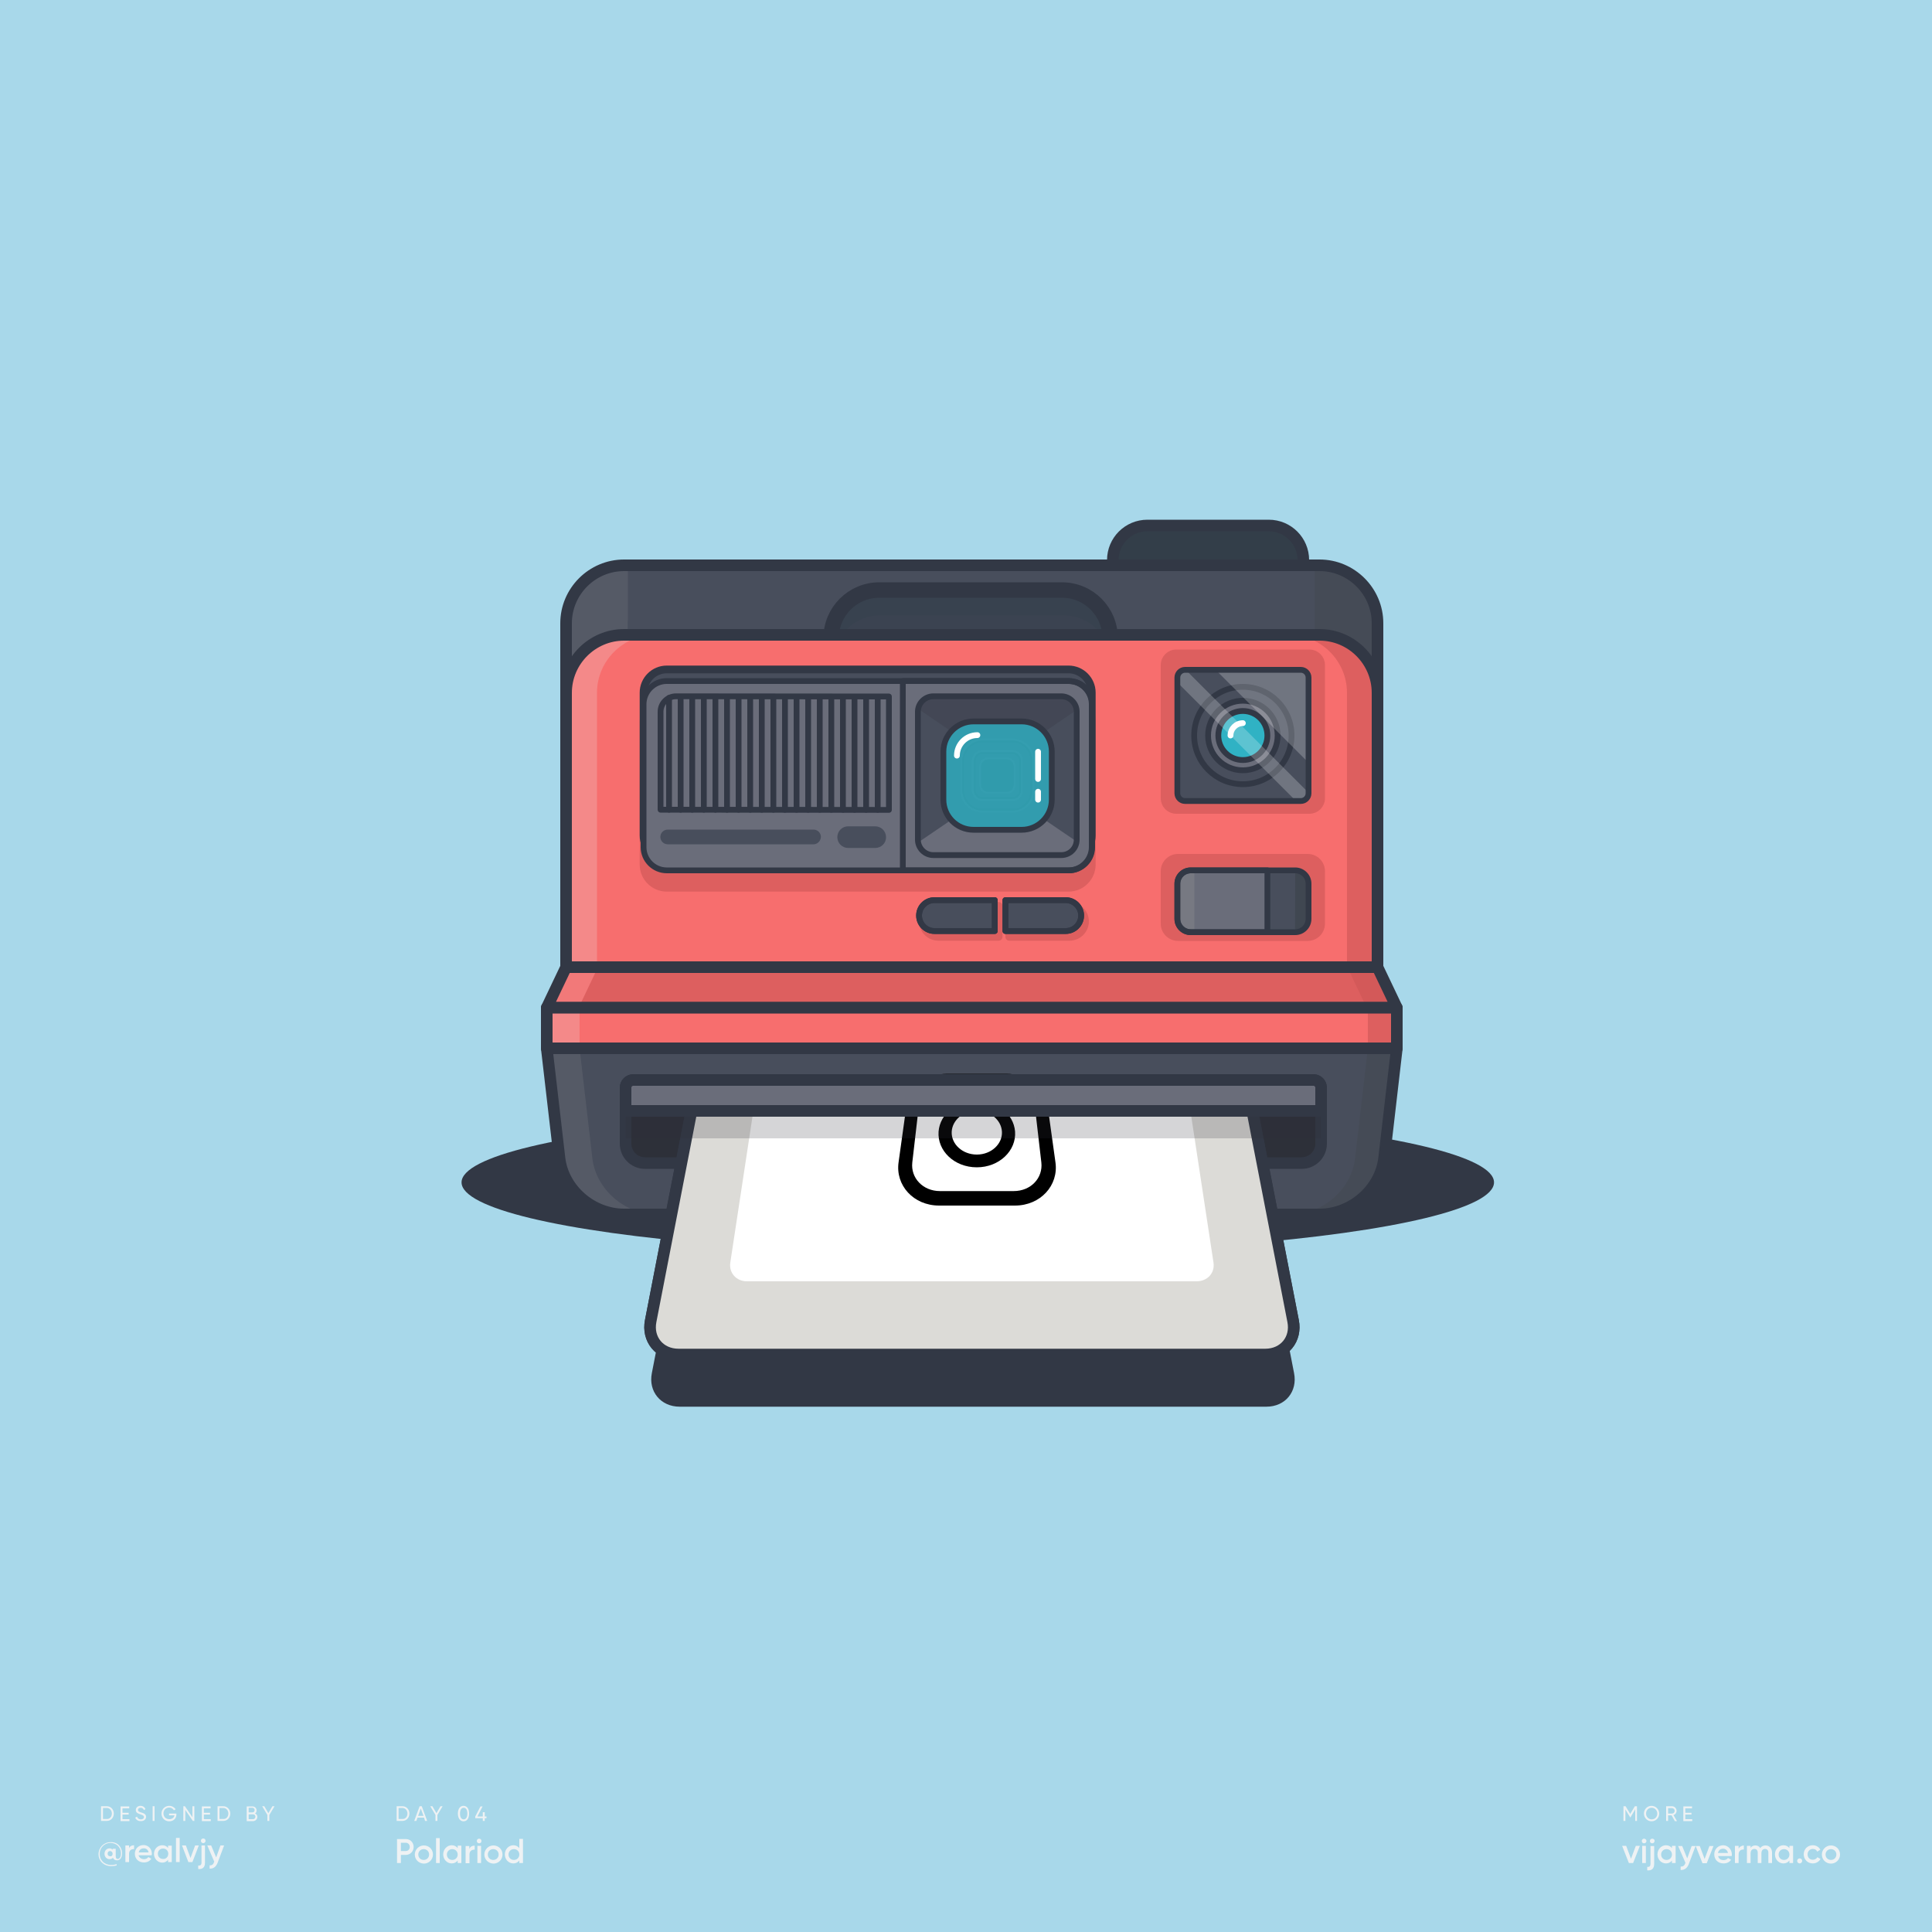 <?xml version="1.0" encoding="utf-8"?>
<!-- Generator: Adobe Illustrator 23.1.1, SVG Export Plug-In . SVG Version: 6.00 Build 0)  -->
<svg version="1.1" id="Layer_1" xmlns="http://www.w3.org/2000/svg" xmlns:xlink="http://www.w3.org/1999/xlink" x="0px" y="0px"
	 viewBox="0 0 1000 1000" style="enable-background:new 0 0 1000 1000;" xml:space="preserve">
<style type="text/css">
	.st0{fill:#a8d8ea;}
	.st1{fill:#323845;}
	.st2{fill:#333E49;}
	.st3{fill:none;stroke:#323845;stroke-width:6;stroke-linecap:round;stroke-linejoin:round;stroke-miterlimit:10;}
	.st4{fill:#484E5C;}
	.st5{fill:#454B56;}
	.st6{fill:#555A66;}
	.st7{fill:#38424F;}
	.st8{fill:#3B4351;}
	.st9{fill:none;stroke:#323845;stroke-width:8;stroke-linecap:round;stroke-linejoin:round;stroke-miterlimit:10;}
	.st10{fill:#F76E6E;}
	.st11{fill:#DD5F5F;}
	.st12{fill:#F48989;}
	.st13{fill:#DD5F5F;stroke:#DD5F5F;stroke-width:4;stroke-miterlimit:10;}
	.st14{fill:#404751;}
	.st15{fill:#6A6D7A;}
	.st16{fill:#777982;}
	.st17{fill:none;stroke:#323845;stroke-width:3;stroke-linecap:round;stroke-linejoin:round;stroke-miterlimit:10;}
	.st18{fill:#DD5F5F;stroke:#DD5F5F;stroke-width:4;stroke-linecap:round;stroke-linejoin:round;stroke-miterlimit:10;}
	.st19{fill:none;stroke:#323845;stroke-width:4;stroke-linecap:round;stroke-linejoin:round;stroke-miterlimit:10;}
	.st20{opacity:0.2;fill:#2D3039;}
	.st21{fill:#3C4252;}
	.st22{fill:none;stroke:#454B59;stroke-miterlimit:10;}
	.st23{fill:none;stroke:#323845;stroke-miterlimit:10;}
	.st24{fill:#30B2C4;}
	.st25{fill:none;stroke:#FFFFFF;stroke-width:3;stroke-linecap:round;stroke-linejoin:round;stroke-miterlimit:10;}
	.st26{fill:#D35959;}
	.st27{fill:#F27979;}
	.st28{fill:#2D3039;}
	.st29{fill:#DCDBD7;}
	.st30{fill:#F9D176;}
	.st31{fill:#F55090;}
	.st32{fill:#FFFFFF;}
	.st33{fill:url(#XMLID_75_);}
	.st34{opacity:0.81;fill:#30B2C4;}
	.st35{opacity:0.22;fill:#FFFFFF;}
	.st36{fill:#EEF2F4;}
</style>
<rect id="XMLID_30_" class="st0" width="1000" height="1000"/>
<g>
	<ellipse id="XMLID_110_" class="st1" cx="506.1" cy="612" rx="267.2" ry="37.1"/>
	<path id="XMLID_2_" class="st1" d="M655.5,728.1H351.8c-9.8,0-16.3-7.9-14.4-17.4l21.8-112.2H648l21.8,112.2
		C671.7,720.2,665.3,728.1,655.5,728.1z"/>
	<path id="XMLID_121_" class="st2" d="M656.7,321.9h-62.8c-9.9,0-17.9-8-17.9-17.9v-14.1c0-9.9,8-17.9,17.9-17.9h62.8
		c9.9,0,17.9,8,17.9,17.9v14.1C674.7,313.9,666.6,321.9,656.7,321.9z"/>
	<path id="XMLID_28_" class="st3" d="M656.7,321.9h-62.8c-9.9,0-17.9-8-17.9-17.9v-14.1c0-9.9,8-17.9,17.9-17.9h62.8
		c9.9,0,17.9,8,17.9,17.9v14.1C674.7,313.9,666.6,321.9,656.7,321.9z"/>
	<path id="XMLID_82_" class="st4" d="M713,464.6H293v-142c0-16.5,13.5-30,30-30h360c16.5,0,30,13.5,30,30V464.6z"/>
	<path id="XMLID_125_" class="st5" d="M683,292.6h-2.5v172H713v-142C713,306.1,699.5,292.6,683,292.6z"/>
	<path id="XMLID_120_" class="st6" d="M325,292.6H323c-16.5,0-30,13.5-30,30v142h31.9v-142c0-0.7,0-1.4,0.1-2.1V292.6z"/>
	<path id="XMLID_109_" class="st7" d="M549.7,371.7h-94.6c-13.8,0-24.9-11.2-24.9-24.9v-16.5c0-13.8,11.2-24.9,24.9-24.9h94.6
		c13.8,0,24.9,11.2,24.9,24.9v16.5C574.7,360.5,563.5,371.7,549.7,371.7z"/>
	<path id="XMLID_112_" class="st8" d="M550.3,384.8h-94.6c-13.8,0-24.9-11.2-24.9-24.9v-16.5c0-13.8,11.2-24.9,24.9-24.9h94.6
		c13.8,0,24.9,11.2,24.9,24.9v16.5C575.2,373.7,564.1,384.8,550.3,384.8z"/>
	<path id="XMLID_84_" class="st9" d="M549.7,371.7h-94.6c-13.8,0-24.9-11.2-24.9-24.9v-16.5c0-13.8,11.2-24.9,24.9-24.9h94.6
		c13.8,0,24.9,11.2,24.9,24.9v16.5C574.7,360.5,563.5,371.7,549.7,371.7z"/>
	<path id="XMLID_27_" class="st3" d="M713,464.6H293v-142c0-16.5,13.5-30,30-30h360c16.5,0,30,13.5,30,30V464.6z"/>
	<path id="XMLID_33_" class="st10" d="M713,500.6H293v-142c0-16.5,13.5-30,30-30h360c16.5,0,30,13.5,30,30V500.6z"/>
	<path id="XMLID_116_" class="st11" d="M683,328.6h-15.8c16.5,0,30,13.5,30,30v142H713v-142C713,342.1,699.5,328.6,683,328.6z"/>
	<path id="XMLID_111_" class="st12" d="M339,328.6h-16c-16.5,0-30,13.5-30,30v142h16v-142C309,342.1,322.5,328.6,339,328.6z"/>
	<path id="XMLID_106_" class="st13" d="M676.9,485h-67.2c-3.8,0-6.9-3.1-6.9-6.9v-27.2c0-3.8,3.1-6.9,6.9-6.9h67.2
		c3.8,0,6.9,3.1,6.9,6.9v27.2C683.8,481.9,680.7,485,676.9,485z"/>
	<path id="XMLID_104_" class="st4" d="M670.4,482.5h-54.1c-3.8,0-6.9-3.1-6.9-6.9v-18.2c0-3.8,3.1-6.9,6.9-6.9h54.1
		c3.8,0,6.9,3.1,6.9,6.9v18.2C677.3,479.4,674.2,482.5,670.4,482.5z"/>
	<path id="XMLID_122_" class="st14" d="M670.4,450.5L670.4,450.5l-0.1,32h0.1c3.8,0,6.9-3.1,6.9-6.9v-18.2
		C677.3,453.6,674.2,450.5,670.4,450.5z"/>
	<path id="XMLID_108_" class="st15" d="M656,450.5h-39.7c-3.8,0-6.9,3.1-6.9,6.9v18.2c0,3.8,3.1,6.9,6.9,6.9H656V450.5z"/>
	<path id="XMLID_124_" class="st16" d="M616.3,450.5c-3.8,0-6.9,3.1-6.9,6.9v18.2c0,3.8,3.1,6.9,6.9,6.9h1.9v-32H616.3z"/>
	<path id="XMLID_105_" class="st17" d="M656,450.5h-39.7c-3.8,0-6.9,3.1-6.9,6.9v18.2c0,3.8,3.1,6.9,6.9,6.9H656V450.5z"/>
	<path id="XMLID_101_" class="st13" d="M677.8,419.2h-69c-3.3,0-6-2.7-6-6v-69c0-3.3,2.7-6,6-6h69c3.3,0,6,2.7,6,6v69
		C683.8,416.5,681.1,419.2,677.8,419.2z"/>
	<path id="XMLID_97_" class="st18" d="M553.6,468.9h-31.2v16h31.2c4.4,0,8-3.6,8-8v0C561.6,472.5,558,468.9,553.6,468.9z"/>
	<path id="XMLID_96_" class="st18" d="M485.7,468.9h31.2v16h-31.2c-4.4,0-8-3.6-8-8v0C477.7,472.5,481.2,468.9,485.7,468.9z"/>
	<path id="XMLID_92_" class="st4" d="M551.6,465.9h-31.2v16h31.2c4.4,0,8-3.6,8-8v0C559.6,469.5,556,465.9,551.6,465.9z"/>
	<path id="XMLID_91_" class="st4" d="M483.7,465.9h31.2v16h-31.2c-4.4,0-8-3.6-8-8v0C475.7,469.5,479.2,465.9,483.7,465.9z"/>
	<path id="XMLID_88_" class="st13" d="M553.1,459.5h-208c-6.6,0-12-5.4-12-12v-74c0-6.6,5.4-12,12-12h208c6.6,0,12,5.4,12,12v74
		C565.1,454.1,559.7,459.5,553.1,459.5z"/>
	<path id="XMLID_6_" class="st4" d="M553.1,444.5h-208c-6.6,0-12-5.4-12-12v-74c0-6.6,5.4-12,12-12h208c6.6,0,12,5.4,12,12v74
		C565.1,439.1,559.7,444.5,553.1,444.5z"/>
	<path id="XMLID_3_" class="st19" d="M553.1,444.5h-208c-6.6,0-12-5.4-12-12v-74c0-6.6,5.4-12,12-12h208c6.6,0,12,5.4,12,12v74
		C565.1,439.1,559.7,444.5,553.1,444.5z"/>
	<path id="XMLID_85_" class="st15" d="M553.1,450.5h-208c-6.6,0-12-5.4-12-12v-74c0-6.6,5.4-12,12-12h208c6.6,0,12,5.4,12,12v74
		C565.1,445.1,559.7,450.5,553.1,450.5z"/>
	<path id="XMLID_14_" class="st17" d="M553.1,450.5h-208c-6.6,0-12-5.4-12-12v-74c0-6.6,5.4-12,12-12h208c6.6,0,12,5.4,12,12v74
		C565.1,445.1,559.7,450.5,553.1,450.5z"/>
	<path id="XMLID_1_" class="st3" d="M713,500.6H293v-142c0-16.5,13.5-30,30-30h360c16.5,0,30,13.5,30,30V500.6z"/>
	<path id="XMLID_8_" class="st17" d="M553.3,450.5h-86v-98h86c6.6,0,12,5.4,12,12v74C565.3,445.1,559.9,450.5,553.3,450.5z"/>
	<path id="XMLID_65_" class="st4" d="M549.3,442.6h-66.2c-4.4,0-8-3.6-8-8v-66.2c0-4.4,3.6-8,8-8h66.2c4.4,0,8,3.6,8,8v66.2
		C557.3,439,553.8,442.6,549.3,442.6z"/>
	<path id="XMLID_83_" class="st15" d="M516.6,407.9L475.3,436c0.7,3.7,3.9,6.5,7.9,6.5h66.2c4,0,7.4-3,7.9-6.9L516.6,407.9z"/>
	<path id="XMLID_81_" class="st20" d="M516.6,395.1l-41.2-28.1c0.7-3.7,3.9-6.5,7.9-6.5h66.2c4,0,7.4,3,7.9,6.9L516.6,395.1z"/>
	<path id="XMLID_46_" class="st21" d="M488.3,413.9v-24.9c0-8.6,7-15.6,15.6-15.6h24.9c8.6,0,15.6,7,15.6,15.6v24.9
		c0,8.6-7,15.6-15.6,15.6h-24.9C495.2,429.5,488.3,422.5,488.3,413.9z"/>
	<path id="XMLID_5_" class="st21" d="M523.9,414.1h-15.3c-2.8,0-5-2.2-5-5v-15.3c0-2.8,2.2-5,5-5h15.3c2.8,0,5,2.2,5,5v15.3
		C528.9,411.9,526.7,414.1,523.9,414.1z"/>
	<path id="XMLID_36_" class="st21" d="M508.6,420.1c-6.1,0-11-4.9-11-11v-15.3c0-6.1,4.9-11,11-11h15.3c6.1,0,11,4.9,11,11v15.3
		c0,6.1-4.9,11-11,11H508.6z"/>
	<path id="XMLID_39_" class="st22" d="M508.6,420.1c-6.1,0-11-4.9-11-11v-15.3c0-6.1,4.9-11,11-11h15.3c6.1,0,11,4.9,11,11v15.3
		c0,6.1-4.9,11-11,11H508.6z"/>
	<path id="XMLID_61_" class="st23" d="M508.6,419.1c-5.5,0-10-4.5-10-10v-15.3c0-5.5,4.5-10,10-10h15.3c5.5,0,10,4.5,10,10v15.3
		c0,5.5-4.5,10-10,10H508.6z"/>
	<path id="XMLID_4_" class="st22" d="M523.9,414.1h-15.3c-2.8,0-5-2.2-5-5v-15.3c0-2.8,2.2-5,5-5h15.3c2.8,0,5,2.2,5,5v15.3
		C528.9,411.9,526.7,414.1,523.9,414.1z"/>
	<path id="XMLID_38_" class="st23" d="M508.6,413.1c-2.2,0-4-1.8-4-4v-15.3c0-2.2,1.8-4,4-4h15.3c2.2,0,4,1.8,4,4v15.3
		c0,2.2-1.8,4-4,4H508.6z"/>
	<path id="XMLID_34_" class="st1" d="M521.1,410.3h-9.7c-2.2,0-4-1.8-4-4v-9.7c0-2.2,1.8-4,4-4h9.7c2.2,0,4,1.8,4,4v9.7
		C525.1,408.5,523.3,410.3,521.1,410.3z"/>
	<path id="XMLID_35_" class="st22" d="M521.1,410.3h-9.7c-2.2,0-4-1.8-4-4v-9.7c0-2.2,1.8-4,4-4h9.7c2.2,0,4,1.8,4,4v9.7
		C525.1,408.5,523.3,410.3,521.1,410.3z"/>
	<path id="XMLID_37_" class="st23" d="M511.4,409.3c-1.7,0-3-1.3-3-3v-9.7c0-1.7,1.3-3,3-3h9.7c1.7,0,3,1.3,3,3v9.7c0,1.7-1.3,3-3,3
		H511.4z"/>
	<path id="XMLID_103_" class="st4" d="M673.3,414.6h-59.9c-2.2,0-4-1.8-4-4v-59.9c0-2.2,1.8-4,4-4h59.9c2.2,0,4,1.8,4,4v59.9
		C677.3,412.8,675.5,414.6,673.3,414.6z"/>
	<circle id="XMLID_9_" class="st17" cx="643.3" cy="380.7" r="25.2"/>
	<circle id="XMLID_10_" class="st15" cx="643.3" cy="380.7" r="18"/>
	<circle id="XMLID_98_" class="st17" cx="643.3" cy="380.7" r="18"/>
	<circle id="XMLID_100_" class="st24" cx="643.3" cy="380.7" r="12.7"/>
	<circle id="XMLID_11_" class="st17" cx="643.3" cy="380.7" r="12.7"/>
	<path id="XMLID_102_" class="st25" d="M636.9,380.7c0-3.5,2.9-6.4,6.4-6.4"/>
	<path id="XMLID_13_" class="st17" d="M670.4,482.5h-54.1c-3.8,0-6.9-3.1-6.9-6.9v-18.2c0-3.8,3.1-6.9,6.9-6.9h54.1
		c3.8,0,6.9,3.1,6.9,6.9v18.2C677.3,479.4,674.2,482.5,670.4,482.5z"/>
	<polygon id="XMLID_41_" class="st11" points="723,521.6 283,521.6 293,500.6 713,500.6 	"/>
	<polygon id="XMLID_107_" class="st11" points="723,521.6 283,521.6 293,500.6 713,500.6 	"/>
	<polygon id="XMLID_117_" class="st26" points="712,500.6 697.4,500.6 707.4,521.6 722,521.6 	"/>
	<polygon id="XMLID_113_" class="st27" points="293,500.6 283,521.6 299.5,521.6 309.5,500.6 	"/>
	<polygon id="XMLID_18_" class="st3" points="723,521.6 283,521.6 293,500.6 713,500.6 	"/>
	<rect id="XMLID_40_" x="283" y="521.6" class="st10" width="440" height="21"/>
	<rect id="XMLID_118_" x="708" y="521.6" class="st11" width="15" height="21"/>
	<rect id="XMLID_114_" x="283" y="521.6" class="st12" width="17" height="21"/>
	<rect id="XMLID_23_" x="283" y="521.6" class="st3" width="440" height="21"/>
	<path id="XMLID_42_" class="st4" d="M683,628.6H323c-16.6,0-31.5-12.9-33.4-29.1l-6.6-56.9h440l-6.6,56.9
		C714.5,615.7,699.6,628.6,683,628.6z"/>
	<path id="XMLID_119_" class="st5" d="M708,542.6l-6.6,56.9c-1.9,16.2-16.8,29.1-33.4,29.1h15c16.6,0,31.5-12.9,33.4-29.1l6.6-56.9
		H708z"/>
	<path id="XMLID_115_" class="st6" d="M306.6,599.5l-6.6-56.9h-17l6.6,56.9c1.9,16.2,16.8,29.1,33.4,29.1h17
		C323.5,628.6,308.5,615.7,306.6,599.5z"/>
	<path id="XMLID_25_" class="st3" d="M683,628.6H323c-16.6,0-31.5-12.9-33.4-29.1l-6.6-56.9h440l-6.6,56.9
		C714.5,615.7,699.6,628.6,683,628.6z"/>
	<path id="XMLID_43_" class="st28" d="M673.8,602h-340c-5.5,0-10-4.5-10-10v-29c0-2.2,1.8-4,4-4h352c2.2,0,4,1.8,4,4v29
		C683.8,597.5,679.3,602,673.8,602z"/>
	<path id="XMLID_19_" class="st3" d="M673.8,602h-340c-5.5,0-10-4.5-10-10v-29c0-2.2,1.8-4,4-4h352c2.2,0,4,1.8,4,4v29
		C683.8,597.5,679.3,602,673.8,602z"/>
	<g id="XMLID_58_">
		<path id="XMLID_45_" class="st29" d="M654.9,701.1H351.2c-9.8,0-16.3-7.9-14.4-17.4l21.8-112.2h288.9l21.8,112.2
			C671.2,693.2,664.7,701.1,654.9,701.1z"/>
		<path id="XMLID_60_" class="st3" d="M654.9,701.1H351.2c-9.8,0-16.3-7.9-14.4-17.4l21.8-112.2h288.9l21.8,112.2
			C671.2,693.2,664.7,701.1,654.9,701.1z"/>
		<path id="XMLID_57_" class="st30" d="M378,653.5l12.3-80.9h225.5l12.3,80.9c0.8,5.4-3.1,9.7-8.8,9.7H386.8
			C381.2,663.3,377.2,658.9,378,653.5z"/>
		<g id="XMLID_47_">
			<path id="XMLID_48_" class="st31" d="M502.5,558.9c-19.9,0-36.7,13.7-37.6,31.4c-0.9,18.5,15.9,34.3,37.5,34.3
				c21.7,0,38.5-15.7,37.6-34.3C539.1,572.7,522.4,558.9,502.5,558.9L502.5,558.9z M525,574.9c3.7,3.9,6.2,8.8,6.7,14.3
				c-4.3-0.8-8.3-1.2-12-1.2h0c-3,0-5.8,0.2-8.5,0.6c-0.7-1.4-1.3-2.7-2-3.9C515.1,582.5,520.6,579.3,525,574.9L525,574.9z
				 M502.5,565.6c6.7,0,12.8,2,17.8,5.3c-3.7,3.8-8.6,6.6-14,8.6c-3.8-6.3-7.4-10.7-9.8-13.3C498.4,565.8,500.4,565.6,502.5,565.6
				L502.5,565.6z M489.9,568.1c1.9,2,5.9,6.4,10.1,13.3c-8.8,2.3-17.6,2.8-23,2.8c-0.2,0-0.3,0-0.5,0h0c-0.9,0-1.7,0-2.3,0
				C476.6,577,482.4,571.2,489.9,568.1L489.9,568.1z M473.2,590.4c0-0.1,0-0.2,0-0.4c0.8,0,1.9,0,3.2,0h0c5.9,0,16.2-0.5,26.6-3.3
				c0.6,1.1,1.1,2.2,1.7,3.4c-7,2-12.5,5.3-16.7,8.6c-4,3.2-6.8,6.4-8.4,8.5C475.3,602.5,472.9,596.7,473.2,590.4L473.2,590.4z
				 M502.4,616.8c-6.8,0-12.9-2-17.9-5.4c1.1-1.6,3.4-4.6,7.1-7.6c3.7-3.1,8.8-6.3,15.4-8.2c2.3,5.6,4.4,12,6.1,19.5
				C509.8,616.2,506.2,616.8,502.4,616.8L502.4,616.8z M519.5,612c-1.7-6.7-3.7-12.6-5.8-17.8c1.9-0.2,3.9-0.4,6-0.4h0.1
				c3.5,0,7.4,0.4,11.6,1.2C530.2,602,525.8,608,519.5,612L519.5,612z M519.5,612"/>
		</g>
	</g>
	<g id="XMLID_12_">
		<path id="XMLID_71_" class="st29" d="M654.9,701.1H351.2c-9.8,0-16.3-7.9-14.4-17.4l21.8-112.2h288.9l21.8,112.2
			C671.2,693.2,664.7,701.1,654.9,701.1z"/>
		<path id="XMLID_70_" class="st3" d="M654.9,701.1H351.2c-9.8,0-16.3-7.9-14.4-17.4l21.8-112.2h288.9l21.8,112.2
			C671.2,693.2,664.7,701.1,654.9,701.1z"/>
		<path id="XMLID_69_" class="st32" d="M378,653.5l12.3-80.9h225.5l12.3,80.9c0.8,5.4-3.1,9.7-8.8,9.7H386.8
			C381.2,663.3,377.2,658.9,378,653.5z"/>
		<g id="XMLID_17_">
			<path id="XMLID_67_" d="M520.9,555.8h-30.6c-10.4,0-19.8,6.8-21,15.6l-4.2,30.2c-1.7,11.9,7.7,22.4,21,22.4h39.2
				c13.3,0,22.7-10.5,21-22.4l-4.2-30.2C540.7,562.6,531.3,555.8,520.9,555.8L520.9,555.8z M539,601.7c0.9,8-5.4,14.8-14.3,14.8
				h-38.2c-8.8,0-15.2-6.8-14.3-14.8l3.5-30.2c0.7-6.1,7.1-10.8,14.3-10.8h31.2c7.2,0,13.6,4.7,14.3,10.8L539,601.7z M539,601.7"/>
			<path id="XMLID_31_" d="M505.6,569.4c-10.2,0-19.1,7.1-19.8,16.3c-0.7,9.9,8.1,18.5,19.8,18.5c11.6,0,20.5-8.6,19.8-18.5
				C524.7,576.5,515.8,569.4,505.6,569.4L505.6,569.4z M505.6,597.6c-7.4,0-13.3-5.4-13-11.8c0.3-6.1,6.1-10.9,13-10.9
				s12.7,4.8,13,10.9C518.9,592.1,513.1,597.6,505.6,597.6L505.6,597.6z M505.6,597.6"/>
			<radialGradient id="XMLID_75_" cx="493.128" cy="604.333" r="62.404" gradientUnits="userSpaceOnUse">
				<stop  offset="0" style="stop-color:#F9C200"/>
				<stop  offset="0.452" style="stop-color:#FF4C50"/>
				<stop  offset="0.801" style="stop-color:#B53E93"/>
				<stop  offset="1" style="stop-color:#423E93"/>
			</radialGradient>
			<path id="XMLID_20_" class="st33" d="M524.6,565.1c-1.2,0-2.4,0.4-3.2,1.1c-0.8,0.7-1.3,1.7-1.2,2.7c0.1,1,0.6,2,1.5,2.7
				c0.9,0.7,2.2,1.2,3.4,1.2c1.3,0,2.4-0.4,3.3-1.2c0.8-0.7,1.2-1.7,1.1-2.7c-0.1-1-0.7-2-1.6-2.7
				C527.1,565.5,525.8,565.1,524.6,565.1L524.6,565.1z M524.6,565.1"/>
		</g>
	</g>
	<path id="XMLID_59_" class="st20" d="M683.8,589.2h-360V563c0-2.2,1.8-4,4-4h352c2.2,0,4,1.8,4,4V589.2z"/>
	<rect id="XMLID_26_" x="323.8" y="559" class="st15" width="360" height="16"/>
	<path id="XMLID_44_" class="st3" d="M683.8,575h-360v-12c0-2.2,1.8-4,4-4h352c2.2,0,4,1.8,4,4V575z"/>
	<path id="XMLID_62_" class="st34" d="M488.3,413.9v-24.9c0-8.6,7-15.6,15.6-15.6h24.9c8.6,0,15.6,7,15.6,15.6v24.9
		c0,8.6-7,15.6-15.6,15.6h-24.9C495.2,429.5,488.3,422.5,488.3,413.9z"/>
	<path id="XMLID_24_" class="st17" d="M488.3,413.9v-24.9c0-8.6,7-15.6,15.6-15.6h24.9c8.6,0,15.6,7,15.6,15.6v24.9
		c0,8.6-7,15.6-15.6,15.6h-24.9C495.2,429.5,488.3,422.5,488.3,413.9z"/>
	<path id="XMLID_68_" class="st25" d="M495.3,391.1c0-5.8,4.7-10.6,10.6-10.6"/>
	<line id="XMLID_80_" class="st25" x1="537.3" y1="409.8" x2="537.3" y2="413.9"/>
	<line id="XMLID_64_" class="st25" x1="537.3" y1="389.1" x2="537.3" y2="403.2"/>
	<path id="XMLID_86_" class="st17" d="M460.1,419.2l-118.2-0.1v-50.7c0-4.4,3.6-8,8-8l110.2,0.1V419.2z"/>
	<path id="XMLID_87_" class="st4" d="M421.1,437h-75.5c-2.1,0-3.8-1.7-3.8-3.8l0,0c0-2.1,1.7-3.8,3.8-3.8h75.5
		c2.1,0,3.8,1.7,3.8,3.8l0,0C424.8,435.3,423.1,437,421.1,437z"/>
	<path id="XMLID_89_" class="st4" d="M453,438.9H439c-3.1,0-5.6-2.5-5.6-5.6v0c0-3.1,2.5-5.6,5.6-5.6H453c3.1,0,5.6,2.5,5.6,5.6v0
		C458.7,436.4,456.1,438.9,453,438.9z"/>
	<g id="XMLID_90_">
		<g id="XMLID_209_">
			<line id="XMLID_210_" class="st17" x1="454.3" y1="361.2" x2="454.3" y2="419.1"/>
		</g>
		<g id="XMLID_206_">
			<line id="XMLID_207_" class="st17" x1="448.3" y1="361.2" x2="448.3" y2="419.1"/>
		</g>
		<g id="XMLID_203_">
			<line id="XMLID_204_" class="st17" x1="442.3" y1="361.2" x2="442.3" y2="419.1"/>
		</g>
		<g id="XMLID_200_">
			<line id="XMLID_201_" class="st17" x1="436.3" y1="361.2" x2="436.3" y2="419.1"/>
		</g>
		<g id="XMLID_197_">
			<line id="XMLID_198_" class="st17" x1="430.3" y1="361.2" x2="430.3" y2="419.1"/>
		</g>
		<g id="XMLID_194_">
			<line id="XMLID_195_" class="st17" x1="424.3" y1="361.2" x2="424.3" y2="419.1"/>
		</g>
		<g id="XMLID_191_">
			<line id="XMLID_192_" class="st17" x1="418.3" y1="361.2" x2="418.3" y2="419.1"/>
		</g>
		<g id="XMLID_188_">
			<line id="XMLID_189_" class="st17" x1="412.3" y1="361.2" x2="412.3" y2="419.1"/>
		</g>
		<g id="XMLID_185_">
			<line id="XMLID_186_" class="st17" x1="406.3" y1="361.2" x2="406.3" y2="419.1"/>
		</g>
		<g id="XMLID_182_">
			<line id="XMLID_183_" class="st17" x1="400.3" y1="361.2" x2="400.3" y2="419.1"/>
		</g>
		<g id="XMLID_179_">
			<line id="XMLID_180_" class="st17" x1="394.3" y1="361.2" x2="394.3" y2="419.1"/>
		</g>
		<g id="XMLID_176_">
			<line id="XMLID_177_" class="st17" x1="388.3" y1="361.2" x2="388.3" y2="419.1"/>
		</g>
		<g id="XMLID_173_">
			<line id="XMLID_174_" class="st17" x1="382.3" y1="361.2" x2="382.3" y2="419.1"/>
		</g>
		<g id="XMLID_170_">
			<line id="XMLID_171_" class="st17" x1="376.3" y1="361.2" x2="376.3" y2="419.1"/>
		</g>
		<g id="XMLID_167_">
			<line id="XMLID_168_" class="st17" x1="370.3" y1="361.2" x2="370.3" y2="419.1"/>
		</g>
		<g id="XMLID_164_">
			<line id="XMLID_165_" class="st17" x1="364.3" y1="361.2" x2="364.3" y2="419.1"/>
		</g>
		<g id="XMLID_161_">
			<line id="XMLID_162_" class="st17" x1="358.3" y1="361.2" x2="358.3" y2="419.1"/>
		</g>
		<g id="XMLID_158_">
			<line id="XMLID_159_" class="st17" x1="352.3" y1="361.2" x2="352.3" y2="419.1"/>
		</g>
		<g id="XMLID_155_">
			<line id="XMLID_156_" class="st17" x1="346.3" y1="361.2" x2="346.3" y2="419.1"/>
		</g>
	</g>
	<path id="XMLID_93_" class="st17" d="M551.6,465.9h-31.2v16h31.2c4.4,0,8-3.6,8-8v0C559.6,469.5,556,465.9,551.6,465.9z"/>
	<path id="XMLID_15_" class="st17" d="M483.7,465.9h31.2v16h-31.2c-4.4,0-8-3.6-8-8v0C475.7,469.5,479.2,465.9,483.7,465.9z"/>
	<path id="XMLID_95_" class="st17" d="M551.6,465.9h-31.2v16h31.2c4.4,0,8-3.6,8-8v0C559.6,469.5,556,465.9,551.6,465.9z"/>
	<path id="XMLID_94_" class="st17" d="M483.7,465.9h31.2v16h-31.2c-4.4,0-8-3.6-8-8v0C475.7,469.5,479.2,465.9,483.7,465.9z"/>
	<path id="XMLID_29_" class="st17" d="M549.3,442.6h-66.2c-4.4,0-8-3.6-8-8v-66.2c0-4.4,3.6-8,8-8h66.2c4.4,0,8,3.6,8,8v66.2
		C557.3,439,553.8,442.6,549.3,442.6z"/>
	<path id="XMLID_126_" class="st35" d="M673.3,346.7h-44.1l48.1,48.1v-44.1C677.3,348.5,675.5,346.7,673.3,346.7z"/>
	<path id="XMLID_127_" class="st35" d="M613.7,346.7h-0.3c-2.2,0-4,1.8-4,4v2.5l61.4,61.4h2.5c2.2,0,4-1.8,4-4v-0.3L613.7,346.7z"/>
	<path id="XMLID_7_" class="st17" d="M673.3,414.6h-59.9c-2.2,0-4-1.8-4-4v-59.9c0-2.2,1.8-4,4-4h59.9c2.2,0,4,1.8,4,4v59.9
		C677.3,412.8,675.5,414.6,673.3,414.6z"/>
</g>
<g>
	<g>
		<g>
			<path class="st36" d="M63.2,959.2c0,2.5-1.2,3.7-2.6,3.7c-1.1,0-1.9-0.5-2.1-1.4c-0.4,0.5-1,0.8-1.8,0.8c-1.5,0-2.6-1.2-2.6-2.8
				c0-1.6,1.1-2.8,2.6-2.8c0.7,0,1.2,0.3,1.6,0.7v-0.5h1.6v3.9c0,0.8,0.3,1.4,1,1.4c0.9,0,1.7-0.9,1.7-3c0-3-2.3-5.3-5.4-5.3
				c-3.1,0-5.6,2.4-5.6,5.7c0,3.3,2.5,5.7,5.9,5.7c1.1,0,2.1-0.2,2.9-0.4v0.6c-0.8,0.3-1.7,0.4-2.9,0.4c-3.7,0-6.5-2.6-6.5-6.2
				c0-3.4,2.7-6.2,6.2-6.2C61.1,953.3,63.2,956.4,63.2,959.2z M58.3,959.5c0-0.8-0.6-1.4-1.3-1.4c-0.8,0-1.3,0.5-1.3,1.4
				c0,0.8,0.6,1.3,1.3,1.3C57.8,960.9,58.3,960.3,58.3,959.5z"/>
		</g>
		<g>
			<path class="st36" d="M69.4,955.1v2c-1.2-0.1-2.6,0.5-2.6,2.4v4.3h-1.9v-8.6h1.9v1.4C67.3,955.5,68.3,955.1,69.4,955.1z"/>
		</g>
		<g>
			<path class="st36" d="M74.6,962.3c1,0,1.8-0.5,2.2-1.1l1.5,0.9c-0.8,1.2-2.1,1.9-3.8,1.9c-2.8,0-4.7-1.9-4.7-4.5
				c0-2.5,1.8-4.5,4.5-4.5c2.6,0,4.3,2.1,4.3,4.5c0,0.3,0,0.5-0.1,0.8h-6.8C72.1,961.6,73.2,962.3,74.6,962.3z M76.9,958.8
				c-0.3-1.5-1.3-2.1-2.5-2.1c-1.4,0-2.3,0.8-2.6,2.1H76.9z"/>
		</g>
		<g>
			<path class="st36" d="M88.9,955.2v8.6h-1.9v-1.2c-0.7,0.9-1.7,1.5-3,1.5c-2.3,0-4.3-2-4.3-4.5c0-2.6,1.9-4.5,4.3-4.5
				c1.3,0,2.3,0.5,3,1.4v-1.2H88.9z M87.1,959.5c0-1.6-1.2-2.7-2.7-2.7c-1.5,0-2.7,1.1-2.7,2.7c0,1.6,1.2,2.7,2.7,2.7
				C85.9,962.3,87.1,961.1,87.1,959.5z"/>
		</g>
		<g>
			<path class="st36" d="M91.1,951.3H93v12.5h-1.9V951.3z"/>
		</g>
		<g>
			<path class="st36" d="M102.9,955.2l-3.3,8.6h-2.1l-3.3-8.6h2l2.4,6.5l2.4-6.5H102.9z"/>
		</g>
		<g>
			<path class="st36" d="M104.2,955.2h1.9v8.9c0,2.4-1.2,3.5-3.5,3.3v-1.8c1.1,0.1,1.7-0.3,1.7-1.5V955.2z M104,952.8
				c0-0.7,0.5-1.2,1.2-1.2c0.7,0,1.2,0.5,1.2,1.2c0,0.6-0.5,1.2-1.2,1.2C104.5,954,104,953.4,104,952.8z"/>
		</g>
		<g>
			<path class="st36" d="M116,955.2l-3.3,8.8c-0.8,2.2-2.2,3.3-4.2,3.2v-1.7c1.2,0.1,1.9-0.5,2.3-1.7l0.1-0.2l-3.6-8.4h2l2.6,6.2
				l2.2-6.2H116z"/>
		</g>
	</g>
	<g>
		<path class="st36" d="M211.9,938.7c0,2.1-1.5,3.8-3.6,3.8h-3v-7.6h3C210.4,934.9,211.9,936.6,211.9,938.7z M210.9,938.7
			c0-1.6-1.1-2.9-2.6-2.9h-2v5.7h2C209.8,941.6,210.9,940.3,210.9,938.7z"/>
		<path class="st36" d="M219.5,940.8h-3.4l-0.6,1.7h-1.1l2.8-7.6h1.1l2.8,7.6h-1.1L219.5,940.8z M219.2,939.9l-1.4-3.8l-1.4,3.8
			H219.2z"/>
		<path class="st36" d="M226.4,939.4v3.1h-1v-3.1l-2.7-4.5h1.1l2.1,3.6l2.1-3.6h1.1L226.4,939.4z"/>
		<path class="st36" d="M237,938.7c0-2.4,1.1-4,2.9-4c1.9,0,2.9,1.6,2.9,4c0,2.4-1,4-2.9,4C238.1,942.7,237,941,237,938.7z
			 M241.9,938.7c0-1.9-0.7-3-1.9-3c-1.2,0-1.9,1.1-1.9,3s0.7,3,1.9,3C241.2,941.7,241.9,940.6,241.9,938.7z"/>
		<path class="st36" d="M251.8,941.1h-0.9v1.4h-1v-1.4h-3.9v-0.9l2.7-5.2h1.1l-2.7,5.2h2.8V938h1v2.2h0.9V941.1z"/>
	</g>
	<g>
		<path class="st36" d="M847.4,942.5h-1v-6l-2.5,4.2h-0.1l-2.5-4.1v5.9h-1v-7.6h1.1l2.4,4l2.4-4h1.1V942.5z"/>
		<path class="st36" d="M850.9,938.7c0-2.2,1.7-4,3.9-4c2.2,0,4,1.8,4,4c0,2.2-1.7,4-4,4C852.7,942.7,850.9,940.9,850.9,938.7z
			 M857.8,938.7c0-1.7-1.3-3-2.9-3c-1.7,0-2.9,1.3-2.9,3c0,1.7,1.3,3,2.9,3C856.6,941.7,857.8,940.4,857.8,938.7z"/>
		<path class="st36" d="M865.2,939.6h-1.8v2.9h-1v-7.6h3c1.3,0,2.4,1.1,2.4,2.4c0,1-0.7,1.9-1.6,2.2l1.8,3.1h-1.1L865.2,939.6z
			 M863.4,938.7h2c0.8,0,1.4-0.6,1.4-1.4c0-0.8-0.6-1.4-1.4-1.4h-2V938.7z"/>
		<path class="st36" d="M875.9,941.6v1h-4.6v-7.6h4.5v1h-3.5v2.3h3.2v0.9h-3.2v2.4H875.9z"/>
	</g>
	<g>
		<path class="st36" d="M58.9,938.7c0,2.1-1.5,3.8-3.6,3.8h-3v-7.6h3C57.4,934.9,58.9,936.6,58.9,938.7z M57.9,938.7
			c0-1.6-1.1-2.9-2.6-2.9h-2v5.7h2C56.8,941.6,57.9,940.3,57.9,938.7z"/>
		<path class="st36" d="M67,941.6v1h-4.6v-7.6h4.5v1h-3.5v2.3h3.2v0.9h-3.2v2.4H67z"/>
		<path class="st36" d="M70,940.8l0.9-0.5c0.3,0.8,0.9,1.4,2,1.4c1.1,0,1.6-0.5,1.6-1.2c0-0.8-0.7-1-1.8-1.4
			c-1.2-0.4-2.4-0.8-2.4-2.2c0-1.4,1.1-2.2,2.4-2.2c1.3,0,2.2,0.7,2.6,1.7l-0.8,0.5c-0.3-0.7-0.8-1.2-1.7-1.2
			c-0.8,0-1.4,0.4-1.4,1.1c0,0.7,0.5,1,1.6,1.3c1.3,0.4,2.6,0.8,2.6,2.3c0,1.3-1.1,2.2-2.6,2.2C71.5,942.7,70.4,941.9,70,940.8z"/>
		<path class="st36" d="M80,934.9v7.6h-1v-7.6H80z"/>
		<path class="st36" d="M91.3,939.2c0,1.9-1.4,3.5-3.7,3.5c-2.4,0-4-1.8-4-4c0-2.2,1.7-4,4-4c1.4,0,2.7,0.8,3.3,1.8l-0.9,0.5
			c-0.4-0.8-1.4-1.4-2.4-1.4c-1.8,0-3,1.3-3,3c0,1.7,1.2,3,3,3c1.6,0,2.5-0.9,2.7-2h-2.8v-0.9h3.8V939.2z"/>
		<path class="st36" d="M100.6,934.9v7.6h-0.8l-3.9-5.7v5.7h-1v-7.6h0.8l3.9,5.7v-5.7H100.6z"/>
		<path class="st36" d="M109.1,941.6v1h-4.6v-7.6h4.5v1h-3.5v2.3h3.2v0.9h-3.2v2.4H109.1z"/>
		<path class="st36" d="M119.2,938.7c0,2.1-1.5,3.8-3.6,3.8h-3v-7.6h3C117.6,934.9,119.2,936.6,119.2,938.7z M118.2,938.7
			c0-1.6-1.1-2.9-2.6-2.9h-2v5.7h2C117.1,941.6,118.2,940.3,118.2,938.7z"/>
		<path class="st36" d="M133.2,940.4c0,1.2-1,2.2-2.2,2.2h-3.3v-7.6h3c1.2,0,2.1,0.9,2.1,2.1c0,0.7-0.3,1.2-0.8,1.6
			C132.7,938.9,133.2,939.5,133.2,940.4z M128.7,935.8v2.3h2c0.6,0,1.1-0.5,1.1-1.2c0-0.6-0.5-1.2-1.1-1.2H128.7z M132.2,940.3
			c0-0.7-0.5-1.2-1.2-1.2h-2.3v2.5h2.3C131.7,941.6,132.2,941,132.2,940.3z"/>
		<path class="st36" d="M139.4,939.4v3.1h-1v-3.1l-2.7-4.5h1.1l2.1,3.6l2.1-3.6h1.1L139.4,939.4z"/>
	</g>
	<g>
		<path class="st36" d="M214.1,956c0,2.3-1.8,4.1-4.1,4.1h-2.5v4.2h-2v-12.4h4.6C212.4,951.9,214.1,953.7,214.1,956z M212.1,956
			c0-1.3-0.9-2.2-2.1-2.2h-2.5v4.3h2.5C211.2,958.1,212.1,957.2,212.1,956z"/>
		<path class="st36" d="M214.7,959.9c0-2.6,2.1-4.7,4.7-4.7c2.6,0,4.7,2,4.7,4.7c0,2.6-2.1,4.7-4.7,4.7
			C216.7,964.5,214.7,962.5,214.7,959.9z M222.1,959.9c0-1.6-1.2-2.8-2.8-2.8s-2.8,1.2-2.8,2.8c0,1.6,1.2,2.8,2.8,2.8
			S222.1,961.5,222.1,959.9z"/>
		<path class="st36" d="M225.7,951.4h1.9v12.9h-1.9V951.4z"/>
		<path class="st36" d="M238.8,955.4v8.9h-1.9V963c-0.7,0.9-1.7,1.5-3.1,1.5c-2.4,0-4.4-2-4.4-4.7c0-2.6,2-4.7,4.4-4.7
			c1.4,0,2.4,0.6,3.1,1.5v-1.3H238.8z M236.9,959.9c0-1.6-1.2-2.8-2.8-2.8c-1.6,0-2.8,1.2-2.8,2.8c0,1.6,1.2,2.8,2.8,2.8
			C235.7,962.7,236.9,961.5,236.9,959.9z"/>
		<path class="st36" d="M245.7,955.3v2.1c-1.3-0.1-2.7,0.5-2.7,2.5v4.5H241v-8.9h1.9v1.5C243.5,955.7,244.5,955.3,245.7,955.3z"/>
		<path class="st36" d="M246.8,952.9c0-0.7,0.5-1.2,1.2-1.2c0.7,0,1.2,0.5,1.2,1.2c0,0.7-0.5,1.2-1.2,1.2
			C247.4,954.1,246.8,953.6,246.8,952.9z M247.1,955.4h1.9v8.9h-1.9V955.4z"/>
		<path class="st36" d="M250.7,959.9c0-2.6,2.1-4.7,4.7-4.7c2.6,0,4.7,2,4.7,4.7c0,2.6-2.1,4.7-4.7,4.7
			C252.8,964.5,250.7,962.5,250.7,959.9z M258.1,959.9c0-1.6-1.2-2.8-2.8-2.8s-2.8,1.2-2.8,2.8c0,1.6,1.2,2.8,2.8,2.8
			S258.1,961.5,258.1,959.9z"/>
		<path class="st36" d="M270.7,951.9v12.4h-1.9V963c-0.7,0.9-1.7,1.5-3.1,1.5c-2.4,0-4.4-2-4.4-4.7c0-2.6,2-4.7,4.4-4.7
			c1.4,0,2.4,0.6,3.1,1.5v-4.8H270.7z M268.8,959.9c0-1.6-1.2-2.8-2.8-2.8c-1.6,0-2.8,1.2-2.8,2.8c0,1.6,1.2,2.8,2.8,2.8
			C267.6,962.7,268.8,961.5,268.8,959.9z"/>
	</g>
	<path class="st36" d="M846.7,955.4h2.1l-3.5,8.9h-2.2l-3.5-8.9h2.1l2.5,6.7L846.7,955.4z M851,951.7c-0.7,0-1.2,0.5-1.2,1.2
		c0,0.7,0.5,1.2,1.2,1.2c0.7,0,1.2-0.6,1.2-1.2C852.2,952.2,851.6,951.7,851,951.7z M850,964.3h1.9v-8.9H850V964.3z M854.3,964.7
		c0,1.2-0.5,1.7-1.7,1.6v1.8c2.4,0.2,3.6-1,3.6-3.4v-9.2h-1.9V964.7z M855.2,951.7c-0.7,0-1.2,0.5-1.2,1.2c0,0.7,0.5,1.2,1.2,1.2
		c0.7,0,1.2-0.6,1.2-1.2C856.5,952.2,855.9,951.7,855.2,951.7z M865.4,955.4h1.9v8.9h-1.9V963c-0.7,0.9-1.7,1.5-3.1,1.5
		c-2.4,0-4.4-2-4.4-4.7c0-2.6,2-4.7,4.4-4.7c1.4,0,2.4,0.6,3.1,1.5V955.4z M865.4,959.9c0-1.6-1.2-2.8-2.8-2.8
		c-1.6,0-2.8,1.2-2.8,2.8c0,1.6,1.2,2.8,2.8,2.8C864.2,962.7,865.4,961.5,865.4,959.9z M873.3,961.9l-2.6-6.4h-2.1l3.8,8.7l-0.1,0.2
		c-0.4,1.2-1.1,1.8-2.4,1.7v1.8c2,0.1,3.5-1,4.3-3.3l3.4-9.1h-2L873.3,961.9z M882.3,962.2l-2.5-6.7h-2.1l3.5,8.9h2.2l3.5-8.9h-2.1
		L882.3,962.2z M896.4,959.9c0,0.3,0,0.5-0.1,0.8h-7c0.3,1.4,1.4,2.1,2.8,2.1c1.1,0,1.9-0.5,2.3-1.1l1.6,0.9
		c-0.8,1.2-2.1,1.9-3.9,1.9c-2.9,0-4.8-2-4.8-4.7c0-2.6,1.9-4.7,4.7-4.7C894.5,955.2,896.4,957.3,896.4,959.9z M894.4,959.1
		c-0.3-1.5-1.4-2.2-2.5-2.2c-1.4,0-2.4,0.8-2.7,2.2H894.4z M899.9,956.9v-1.5H898v8.9h1.9v-4.5c0-2,1.5-2.6,2.7-2.5v-2.1
		C901.6,955.3,900.5,955.7,899.9,956.9z M913.8,955.2c-1.2,0-2.1,0.5-2.7,1.4c-0.5-0.9-1.4-1.4-2.5-1.4c-1.1,0-2,0.4-2.5,1.3v-1.1
		h-1.9v8.9h1.9v-5c0-1.6,0.9-2.3,2-2.3c1,0,1.7,0.7,1.7,1.9v5.4h1.9v-5c0-1.6,0.8-2.3,1.9-2.3c1,0,1.7,0.7,1.7,1.9v5.4h1.9v-5.5
		C917.1,956.6,915.8,955.2,913.8,955.2z M926.2,955.4h1.9v8.9h-1.9V963c-0.7,0.9-1.7,1.5-3.1,1.5c-2.4,0-4.4-2-4.4-4.7
		c0-2.6,2-4.7,4.4-4.7c1.4,0,2.4,0.6,3.1,1.5V955.4z M926.2,959.9c0-1.6-1.2-2.8-2.8-2.8c-1.6,0-2.8,1.2-2.8,2.8
		c0,1.6,1.2,2.8,2.8,2.8C925,962.7,926.2,961.5,926.2,959.9z M931.5,961.9c-0.7,0-1.3,0.6-1.3,1.3c0,0.7,0.6,1.3,1.3,1.3
		c0.7,0,1.3-0.6,1.3-1.3C932.8,962.4,932.2,961.9,931.5,961.9z M938.3,962.6c-1.6,0-2.7-1.2-2.7-2.8c0-1.6,1.2-2.8,2.7-2.8
		c1.1,0,1.9,0.5,2.3,1.4l1.6-1c-0.7-1.4-2.2-2.3-3.9-2.3c-2.7,0-4.7,2-4.7,4.7c0,2.6,2,4.7,4.7,4.7c1.7,0,3.2-0.9,4-2.3l-1.6-0.9
		C940.2,962.1,939.3,962.6,938.3,962.6z M952.4,959.9c0,2.6-2.1,4.7-4.7,4.7c-2.6,0-4.7-2-4.7-4.7c0-2.6,2.1-4.7,4.7-4.7
		C950.3,955.2,952.4,957.2,952.4,959.9z M950.5,959.9c0-1.6-1.2-2.8-2.8-2.8s-2.8,1.2-2.8,2.8c0,1.6,1.2,2.8,2.8,2.8
		S950.5,961.5,950.5,959.9z"/>
</g>
</svg>
